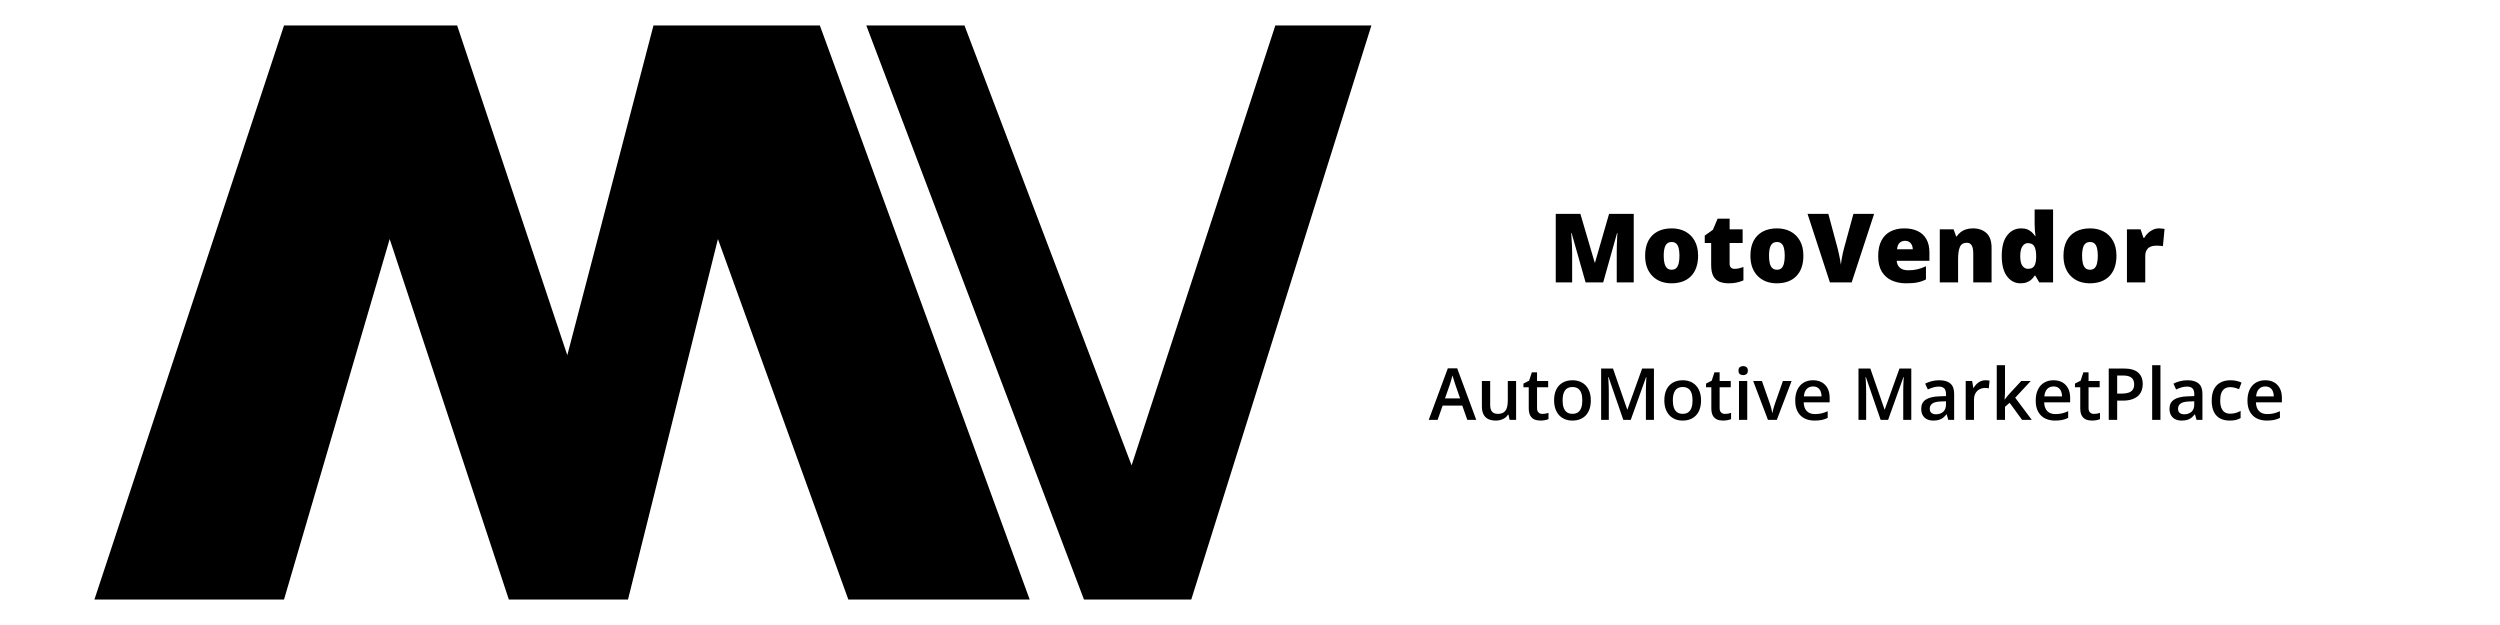 <svg width="200" height="50" viewBox="0 0 200 50" fill="none" xmlns="http://www.w3.org/2000/svg">
<path d="M126.847 22.59L125.727 18.644H125.693C125.703 18.747 125.713 18.885 125.723 19.06C125.736 19.235 125.747 19.424 125.757 19.626C125.767 19.828 125.772 20.023 125.772 20.21V22.59H124.46V17.112H126.431L127.574 21.001H127.604L128.725 17.112H130.699V22.59H129.339V20.188C129.339 20.016 129.342 19.831 129.347 19.634C129.354 19.434 129.362 19.246 129.369 19.071C129.379 18.894 129.388 18.754 129.395 18.652H129.362L128.256 22.59H126.847ZM135.848 20.458C135.848 20.812 135.799 21.127 135.701 21.402C135.604 21.677 135.463 21.908 135.278 22.095C135.093 22.283 134.87 22.425 134.607 22.522C134.345 22.617 134.049 22.665 133.719 22.665C133.412 22.665 133.13 22.617 132.872 22.522C132.618 22.425 132.395 22.283 132.206 22.095C132.016 21.908 131.868 21.677 131.763 21.402C131.661 21.127 131.61 20.812 131.61 20.458C131.61 19.988 131.695 19.591 131.865 19.266C132.037 18.942 132.282 18.694 132.599 18.524C132.919 18.355 133.3 18.27 133.742 18.27C134.149 18.27 134.511 18.355 134.828 18.524C135.146 18.694 135.394 18.942 135.574 19.266C135.756 19.591 135.848 19.988 135.848 20.458ZM133.097 20.458C133.097 20.7 133.119 20.905 133.161 21.072C133.203 21.237 133.271 21.363 133.363 21.451C133.458 21.536 133.582 21.578 133.734 21.578C133.887 21.578 134.008 21.536 134.098 21.451C134.188 21.363 134.253 21.237 134.293 21.072C134.335 20.905 134.356 20.7 134.356 20.458C134.356 20.215 134.335 20.013 134.293 19.851C134.253 19.688 134.186 19.566 134.094 19.484C134.004 19.401 133.882 19.36 133.727 19.36C133.504 19.36 133.343 19.452 133.243 19.637C133.146 19.822 133.097 20.096 133.097 20.458ZM138.767 21.507C138.899 21.507 139.02 21.493 139.13 21.466C139.24 21.438 139.355 21.403 139.475 21.361V22.429C139.315 22.499 139.145 22.555 138.965 22.597C138.788 22.642 138.56 22.665 138.283 22.665C138.008 22.665 137.766 22.622 137.556 22.537C137.346 22.45 137.183 22.3 137.065 22.088C136.95 21.873 136.893 21.574 136.893 21.192V19.442H136.38V18.847L137.032 18.386L137.41 17.494H138.369V18.345H139.411V19.442H138.369V21.095C138.369 21.232 138.404 21.336 138.474 21.406C138.544 21.473 138.642 21.507 138.767 21.507ZM144.271 20.458C144.271 20.812 144.222 21.127 144.125 21.402C144.027 21.677 143.886 21.908 143.701 22.095C143.516 22.283 143.293 22.425 143.031 22.522C142.768 22.617 142.472 22.665 142.143 22.665C141.835 22.665 141.553 22.617 141.296 22.522C141.041 22.425 140.819 22.283 140.629 22.095C140.439 21.908 140.292 21.677 140.187 21.402C140.084 21.127 140.033 20.812 140.033 20.458C140.033 19.988 140.118 19.591 140.288 19.266C140.46 18.942 140.705 18.694 141.022 18.524C141.342 18.355 141.723 18.27 142.165 18.27C142.572 18.27 142.934 18.355 143.252 18.524C143.569 18.694 143.817 18.942 143.997 19.266C144.18 19.591 144.271 19.988 144.271 20.458ZM141.521 20.458C141.521 20.7 141.542 20.905 141.584 21.072C141.627 21.237 141.694 21.363 141.787 21.451C141.882 21.536 142.005 21.578 142.158 21.578C142.31 21.578 142.431 21.536 142.521 21.451C142.611 21.363 142.676 21.237 142.716 21.072C142.758 20.905 142.78 20.7 142.78 20.458C142.78 20.215 142.758 20.013 142.716 19.851C142.676 19.688 142.61 19.566 142.517 19.484C142.427 19.401 142.305 19.36 142.15 19.36C141.928 19.36 141.767 19.452 141.667 19.637C141.569 19.822 141.521 20.096 141.521 20.458ZM149.929 17.112L148.134 22.59H146.392L144.604 17.112H146.268L147.014 19.888C147.041 19.993 147.072 20.128 147.107 20.293C147.145 20.455 147.179 20.618 147.209 20.78C147.241 20.942 147.261 21.075 147.268 21.177C147.278 21.075 147.297 20.944 147.325 20.784C147.352 20.624 147.382 20.464 147.415 20.304C147.45 20.142 147.482 20.008 147.512 19.903L148.273 17.112H149.929ZM152.349 18.27C152.762 18.27 153.118 18.342 153.417 18.487C153.717 18.629 153.948 18.844 154.11 19.131C154.273 19.419 154.354 19.778 154.354 20.21V20.863H151.735C151.747 21.085 151.83 21.267 151.982 21.41C152.137 21.552 152.364 21.623 152.664 21.623C152.929 21.623 153.171 21.597 153.391 21.544C153.613 21.492 153.842 21.411 154.077 21.301V22.354C153.872 22.461 153.648 22.54 153.406 22.59C153.164 22.64 152.858 22.665 152.488 22.665C152.061 22.665 151.679 22.589 151.341 22.436C151.004 22.284 150.738 22.048 150.543 21.728C150.351 21.408 150.255 20.997 150.255 20.495C150.255 19.986 150.342 19.567 150.517 19.24C150.692 18.91 150.937 18.667 151.252 18.509C151.566 18.349 151.932 18.27 152.349 18.27ZM152.402 19.266C152.229 19.266 152.085 19.321 151.967 19.431C151.852 19.538 151.785 19.708 151.765 19.941H153.024C153.021 19.816 152.996 19.702 152.949 19.6C152.901 19.497 152.832 19.416 152.739 19.356C152.649 19.296 152.537 19.266 152.402 19.266ZM157.839 18.27C158.276 18.27 158.633 18.393 158.91 18.64C159.188 18.888 159.326 19.284 159.326 19.828V22.59H157.861V20.274C157.861 19.992 157.82 19.78 157.738 19.637C157.658 19.492 157.528 19.42 157.348 19.42C157.071 19.42 156.885 19.534 156.79 19.761C156.695 19.986 156.647 20.309 156.647 20.731V22.59H155.182V18.345H156.288L156.486 18.907H156.542C156.632 18.772 156.74 18.657 156.865 18.562C156.989 18.467 157.133 18.395 157.295 18.345C157.458 18.294 157.639 18.27 157.839 18.27ZM161.642 22.665C161.205 22.665 160.845 22.479 160.563 22.107C160.281 21.734 160.139 21.19 160.139 20.473C160.139 19.748 160.284 19.2 160.574 18.828C160.864 18.456 161.239 18.27 161.698 18.27C161.888 18.27 162.052 18.297 162.189 18.352C162.326 18.407 162.445 18.482 162.545 18.577C162.647 18.669 162.736 18.774 162.811 18.892H162.841C162.824 18.784 162.807 18.637 162.792 18.449C162.777 18.26 162.77 18.075 162.77 17.895V16.759H164.246V22.59H163.141L162.826 22.054H162.77C162.702 22.166 162.617 22.269 162.515 22.361C162.415 22.454 162.293 22.527 162.148 22.582C162.005 22.637 161.837 22.665 161.642 22.665ZM162.241 21.507C162.476 21.507 162.641 21.433 162.736 21.286C162.834 21.136 162.886 20.909 162.893 20.604V20.488C162.893 20.153 162.846 19.897 162.751 19.72C162.659 19.54 162.484 19.45 162.226 19.45C162.052 19.45 161.907 19.535 161.792 19.705C161.677 19.875 161.619 20.138 161.619 20.495C161.619 20.848 161.677 21.105 161.792 21.267C161.909 21.427 162.059 21.507 162.241 21.507ZM169.316 20.458C169.316 20.812 169.267 21.127 169.17 21.402C169.072 21.677 168.931 21.908 168.746 22.095C168.561 22.283 168.338 22.425 168.076 22.522C167.813 22.617 167.517 22.665 167.188 22.665C166.88 22.665 166.598 22.617 166.341 22.522C166.086 22.425 165.864 22.283 165.674 22.095C165.484 21.908 165.337 21.677 165.232 21.402C165.129 21.127 165.078 20.812 165.078 20.458C165.078 19.988 165.163 19.591 165.333 19.266C165.505 18.942 165.75 18.694 166.067 18.524C166.387 18.355 166.768 18.27 167.21 18.27C167.617 18.27 167.979 18.355 168.297 18.524C168.614 18.694 168.862 18.942 169.042 19.266C169.225 19.591 169.316 19.988 169.316 20.458ZM166.566 20.458C166.566 20.7 166.587 20.905 166.629 21.072C166.672 21.237 166.739 21.363 166.832 21.451C166.926 21.536 167.05 21.578 167.203 21.578C167.355 21.578 167.476 21.536 167.566 21.451C167.656 21.363 167.721 21.237 167.761 21.072C167.803 20.905 167.825 20.7 167.825 20.458C167.825 20.215 167.803 20.013 167.761 19.851C167.721 19.688 167.655 19.566 167.562 19.484C167.472 19.401 167.35 19.36 167.195 19.36C166.973 19.36 166.812 19.452 166.712 19.637C166.614 19.822 166.566 20.096 166.566 20.458ZM172.718 18.27C172.798 18.27 172.882 18.276 172.969 18.288C173.057 18.298 173.122 18.307 173.164 18.314L173.033 19.697C172.985 19.685 172.924 19.675 172.849 19.667C172.774 19.657 172.669 19.652 172.535 19.652C172.442 19.652 172.343 19.661 172.238 19.678C172.134 19.696 172.034 19.733 171.939 19.791C171.846 19.846 171.77 19.931 171.71 20.046C171.65 20.158 171.62 20.31 171.62 20.503V22.59H170.155V18.345H171.246L171.474 19.023H171.545C171.623 18.883 171.721 18.757 171.841 18.644C171.964 18.529 172.1 18.438 172.25 18.371C172.402 18.303 172.558 18.27 172.718 18.27ZM117.384 33.59L116.982 32.449H115.411L115.01 33.59H114.299L115.827 29.464H116.575L118.101 33.59H117.384ZM116.808 31.87L116.418 30.746C116.403 30.697 116.381 30.629 116.353 30.541C116.325 30.451 116.297 30.36 116.269 30.268C116.24 30.174 116.217 30.096 116.198 30.032C116.18 30.109 116.156 30.195 116.128 30.291C116.102 30.384 116.076 30.472 116.049 30.555C116.025 30.637 116.006 30.701 115.993 30.746L115.6 31.87H116.808ZM121.288 30.479V33.59H120.768L120.678 33.171H120.641C120.576 33.278 120.492 33.367 120.391 33.438C120.29 33.507 120.178 33.559 120.054 33.593C119.93 33.628 119.8 33.646 119.663 33.646C119.429 33.646 119.229 33.607 119.062 33.528C118.897 33.447 118.771 33.324 118.683 33.157C118.595 32.99 118.551 32.775 118.551 32.511V30.479H119.214V32.387C119.214 32.629 119.262 32.809 119.36 32.929C119.459 33.049 119.613 33.109 119.821 33.109C120.021 33.109 120.18 33.068 120.298 32.986C120.417 32.903 120.5 32.781 120.549 32.62C120.599 32.459 120.624 32.261 120.624 32.027V30.479H121.288ZM123.393 33.112C123.479 33.112 123.564 33.105 123.648 33.09C123.733 33.073 123.809 33.053 123.879 33.031V33.531C123.806 33.563 123.711 33.59 123.595 33.612C123.479 33.635 123.358 33.646 123.232 33.646C123.056 33.646 122.898 33.617 122.757 33.559C122.617 33.499 122.505 33.397 122.423 33.253C122.341 33.108 122.299 32.909 122.299 32.654V30.982H121.875V30.687L122.33 30.454L122.547 29.788H122.963V30.479H123.853V30.982H122.963V32.646C122.963 32.803 123.002 32.92 123.081 32.997C123.159 33.074 123.263 33.112 123.393 33.112ZM127.265 32.027C127.265 32.286 127.231 32.515 127.164 32.716C127.096 32.916 126.998 33.086 126.869 33.224C126.74 33.361 126.584 33.466 126.402 33.539C126.221 33.611 126.015 33.646 125.787 33.646C125.573 33.646 125.378 33.611 125.2 33.539C125.022 33.466 124.867 33.361 124.736 33.224C124.607 33.086 124.506 32.916 124.435 32.716C124.364 32.515 124.328 32.286 124.328 32.027C124.328 31.684 124.387 31.394 124.505 31.156C124.625 30.916 124.796 30.734 125.017 30.608C125.238 30.483 125.501 30.42 125.807 30.42C126.093 30.42 126.346 30.483 126.565 30.608C126.785 30.734 126.956 30.916 127.08 31.156C127.203 31.396 127.265 31.686 127.265 32.027ZM125.008 32.027C125.008 32.254 125.036 32.448 125.09 32.609C125.146 32.77 125.232 32.894 125.349 32.98C125.465 33.064 125.615 33.106 125.798 33.106C125.982 33.106 126.132 33.064 126.248 32.98C126.364 32.894 126.449 32.77 126.504 32.609C126.558 32.448 126.585 32.254 126.585 32.027C126.585 31.801 126.558 31.609 126.504 31.451C126.449 31.292 126.364 31.171 126.248 31.089C126.132 31.004 125.981 30.962 125.795 30.962C125.522 30.962 125.322 31.054 125.197 31.238C125.071 31.421 125.008 31.684 125.008 32.027ZM129.865 33.59L128.681 30.159H128.656C128.662 30.235 128.668 30.34 128.676 30.473C128.683 30.606 128.69 30.749 128.696 30.9C128.701 31.052 128.704 31.197 128.704 31.336V33.59H128.091V29.481H129.038L130.177 32.761H130.193L131.371 29.481H132.315V33.59H131.672V31.302C131.672 31.177 131.673 31.041 131.677 30.895C131.683 30.749 131.688 30.61 131.694 30.479C131.702 30.348 131.707 30.243 131.711 30.164H131.688L130.46 33.59H129.865ZM136.084 32.027C136.084 32.286 136.05 32.515 135.982 32.716C135.915 32.916 135.817 33.086 135.687 33.224C135.558 33.361 135.403 33.466 135.221 33.539C135.039 33.611 134.834 33.646 134.605 33.646C134.392 33.646 134.196 33.611 134.018 33.539C133.84 33.466 133.686 33.361 133.554 33.224C133.425 33.086 133.325 32.916 133.254 32.716C133.183 32.515 133.147 32.286 133.147 32.027C133.147 31.684 133.206 31.394 133.324 31.156C133.444 30.916 133.614 30.734 133.835 30.608C134.057 30.483 134.32 30.42 134.625 30.42C134.912 30.42 135.165 30.483 135.384 30.608C135.603 30.734 135.775 30.916 135.898 31.156C136.022 31.396 136.084 31.686 136.084 32.027ZM133.827 32.027C133.827 32.254 133.854 32.448 133.909 32.609C133.965 32.77 134.051 32.894 134.167 32.98C134.283 33.064 134.433 33.106 134.617 33.106C134.8 33.106 134.95 33.064 135.066 32.98C135.183 32.894 135.268 32.77 135.322 32.609C135.376 32.448 135.404 32.254 135.404 32.027C135.404 31.801 135.376 31.609 135.322 31.451C135.268 31.292 135.183 31.171 135.066 31.089C134.95 31.004 134.799 30.962 134.614 30.962C134.34 30.962 134.141 31.054 134.015 31.238C133.89 31.421 133.827 31.684 133.827 32.027ZM138 33.112C138.086 33.112 138.172 33.105 138.256 33.09C138.34 33.073 138.417 33.053 138.486 33.031V33.531C138.413 33.563 138.319 33.59 138.203 33.612C138.086 33.635 137.966 33.646 137.84 33.646C137.664 33.646 137.506 33.617 137.365 33.559C137.225 33.499 137.113 33.397 137.031 33.253C136.948 33.108 136.907 32.909 136.907 32.654V30.982H136.483V30.687L136.938 30.454L137.154 29.788H137.57V30.479H138.461V30.982H137.57V32.646C137.57 32.803 137.61 32.92 137.688 32.997C137.767 33.074 137.871 33.112 138 33.112ZM139.779 30.479V33.59H139.119V30.479H139.779ZM139.453 29.287C139.554 29.287 139.641 29.314 139.715 29.369C139.789 29.423 139.827 29.517 139.827 29.65C139.827 29.781 139.789 29.875 139.715 29.931C139.641 29.985 139.554 30.012 139.453 30.012C139.348 30.012 139.259 29.985 139.186 29.931C139.115 29.875 139.079 29.781 139.079 29.65C139.079 29.517 139.115 29.423 139.186 29.369C139.259 29.314 139.348 29.287 139.453 29.287ZM141.437 33.59L140.254 30.479H140.954L141.595 32.306C141.636 32.422 141.673 32.547 141.707 32.682C141.741 32.817 141.764 32.93 141.777 33.022H141.8C141.813 32.927 141.838 32.812 141.876 32.679C141.913 32.544 141.951 32.42 141.991 32.306L142.632 30.479H143.328L142.145 33.59H141.437ZM145.04 30.42C145.317 30.42 145.555 30.477 145.754 30.591C145.952 30.706 146.105 30.868 146.212 31.078C146.319 31.287 146.372 31.538 146.372 31.831V32.185H144.295C144.303 32.486 144.383 32.719 144.537 32.882C144.692 33.045 144.91 33.126 145.189 33.126C145.387 33.126 145.565 33.107 145.723 33.07C145.882 33.031 146.046 32.974 146.215 32.898V33.435C146.059 33.508 145.901 33.562 145.74 33.596C145.579 33.629 145.386 33.646 145.161 33.646C144.855 33.646 144.587 33.587 144.354 33.469C144.124 33.349 143.943 33.171 143.812 32.935C143.683 32.699 143.618 32.406 143.618 32.055C143.618 31.707 143.677 31.411 143.795 31.167C143.913 30.924 144.079 30.738 144.292 30.611C144.506 30.484 144.755 30.42 145.04 30.42ZM145.04 30.917C144.832 30.917 144.663 30.985 144.534 31.12C144.407 31.255 144.332 31.452 144.309 31.713H145.726C145.724 31.557 145.698 31.419 145.647 31.299C145.598 31.18 145.523 31.086 145.422 31.018C145.323 30.951 145.195 30.917 145.04 30.917ZM150.452 33.59L149.269 30.159H149.244C149.25 30.235 149.256 30.34 149.264 30.473C149.271 30.606 149.278 30.749 149.283 30.9C149.289 31.052 149.292 31.197 149.292 31.336V33.59H148.679V29.481H149.626L150.764 32.761H150.781L151.959 29.481H152.903V33.59H152.259V31.302C152.259 31.177 152.261 31.041 152.265 30.895C152.271 30.749 152.276 30.61 152.282 30.479C152.289 30.348 152.295 30.243 152.299 30.164H152.276L151.048 33.59H150.452ZM155.137 30.42C155.531 30.42 155.828 30.507 156.028 30.681C156.23 30.855 156.332 31.127 156.332 31.496V33.59H155.862L155.736 33.149H155.713C155.625 33.261 155.534 33.354 155.441 33.427C155.347 33.5 155.238 33.554 155.115 33.59C154.993 33.627 154.844 33.646 154.668 33.646C154.482 33.646 154.317 33.612 154.17 33.545C154.024 33.476 153.909 33.371 153.825 33.23C153.74 33.09 153.698 32.912 153.698 32.696C153.698 32.376 153.817 32.135 154.055 31.974C154.295 31.813 154.657 31.724 155.14 31.707L155.68 31.687V31.524C155.68 31.309 155.629 31.155 155.528 31.063C155.429 30.972 155.288 30.926 155.106 30.926C154.951 30.926 154.8 30.948 154.654 30.993C154.508 31.038 154.365 31.093 154.227 31.159L154.013 30.692C154.165 30.612 154.337 30.546 154.53 30.496C154.725 30.445 154.927 30.42 155.137 30.42ZM155.677 32.103L155.275 32.117C154.945 32.129 154.714 32.185 154.581 32.286C154.448 32.387 154.381 32.526 154.381 32.702C154.381 32.855 154.427 32.968 154.519 33.039C154.611 33.108 154.732 33.143 154.881 33.143C155.11 33.143 155.299 33.078 155.449 32.949C155.601 32.818 155.677 32.626 155.677 32.373V32.103ZM158.833 30.42C158.885 30.42 158.942 30.423 159.004 30.428C159.066 30.434 159.119 30.441 159.164 30.451L159.102 31.069C159.063 31.058 159.014 31.049 158.956 31.044C158.9 31.038 158.85 31.035 158.805 31.035C158.687 31.035 158.574 31.055 158.467 31.094C158.361 31.132 158.266 31.19 158.183 31.269C158.101 31.345 158.036 31.442 157.99 31.558C157.943 31.674 157.919 31.809 157.919 31.963V33.59H157.256V30.479H157.773L157.863 31.027H157.894C157.956 30.916 158.033 30.815 158.124 30.723C158.216 30.632 158.321 30.558 158.439 30.504C158.559 30.448 158.69 30.42 158.833 30.42ZM160.401 29.217V31.33C160.401 31.426 160.397 31.531 160.39 31.645C160.382 31.758 160.375 31.863 160.367 31.963H160.381C160.43 31.897 160.488 31.82 160.555 31.732C160.625 31.644 160.69 31.567 160.752 31.502L161.702 30.479H162.461L161.216 31.817L162.542 33.59H161.767L160.772 32.224L160.401 32.542V33.59H159.74V29.217H160.401ZM164.279 30.42C164.556 30.42 164.794 30.477 164.993 30.591C165.191 30.706 165.344 30.868 165.451 31.078C165.558 31.287 165.611 31.538 165.611 31.831V32.185H163.534C163.542 32.486 163.622 32.719 163.776 32.882C163.931 33.045 164.149 33.126 164.428 33.126C164.626 33.126 164.804 33.107 164.962 33.07C165.121 33.031 165.285 32.974 165.454 32.898V33.435C165.298 33.508 165.14 33.562 164.979 33.596C164.818 33.629 164.625 33.646 164.4 33.646C164.094 33.646 163.826 33.587 163.593 33.469C163.363 33.349 163.182 33.171 163.051 32.935C162.922 32.699 162.857 32.406 162.857 32.055C162.857 31.707 162.916 31.411 163.034 31.167C163.152 30.924 163.318 30.738 163.531 30.611C163.745 30.484 163.994 30.42 164.279 30.42ZM164.279 30.917C164.071 30.917 163.902 30.985 163.773 31.12C163.646 31.255 163.571 31.452 163.548 31.713H164.965C164.963 31.557 164.937 31.419 164.886 31.299C164.837 31.18 164.762 31.086 164.661 31.018C164.562 30.951 164.434 30.917 164.279 30.917ZM167.514 33.112C167.6 33.112 167.685 33.105 167.769 33.09C167.854 33.073 167.93 33.053 168 33.031V33.531C167.927 33.563 167.832 33.59 167.716 33.612C167.6 33.635 167.479 33.646 167.353 33.646C167.177 33.646 167.019 33.617 166.878 33.559C166.738 33.499 166.626 33.397 166.544 33.253C166.462 33.108 166.42 32.909 166.42 32.654V30.982H165.996V30.687L166.451 30.454L166.668 29.788H167.084V30.479H167.974V30.982H167.084V32.646C167.084 32.803 167.123 32.92 167.202 32.997C167.28 33.074 167.384 33.112 167.514 33.112ZM169.894 29.481C170.424 29.481 170.811 29.59 171.054 29.807C171.298 30.025 171.42 30.329 171.42 30.721C171.42 30.899 171.392 31.068 171.335 31.229C171.281 31.389 171.191 31.53 171.066 31.654C170.94 31.775 170.774 31.872 170.568 31.943C170.364 32.014 170.112 32.05 169.812 32.05H169.374V33.59H168.699V29.481H169.894ZM169.849 30.041H169.374V31.488H169.742C169.954 31.488 170.134 31.463 170.282 31.415C170.43 31.364 170.542 31.285 170.619 31.176C170.696 31.067 170.734 30.924 170.734 30.746C170.734 30.508 170.662 30.331 170.518 30.215C170.375 30.099 170.152 30.041 169.849 30.041ZM172.836 33.59H172.173V29.217H172.836V33.59ZM175 30.42C175.393 30.42 175.69 30.507 175.891 30.681C176.093 30.855 176.194 31.127 176.194 31.496V33.59H175.725L175.599 33.149H175.576C175.488 33.261 175.397 33.354 175.304 33.427C175.21 33.5 175.101 33.554 174.978 33.59C174.856 33.627 174.707 33.646 174.531 33.646C174.345 33.646 174.179 33.612 174.033 33.545C173.887 33.476 173.772 33.371 173.688 33.23C173.603 33.09 173.561 32.912 173.561 32.696C173.561 32.376 173.68 32.135 173.918 31.974C174.158 31.813 174.519 31.724 175.003 31.707L175.542 31.687V31.524C175.542 31.309 175.492 31.155 175.391 31.063C175.291 30.972 175.151 30.926 174.969 30.926C174.814 30.926 174.663 30.948 174.517 30.993C174.371 31.038 174.228 31.093 174.09 31.159L173.876 30.692C174.028 30.612 174.2 30.546 174.393 30.496C174.588 30.445 174.79 30.42 175 30.42ZM175.54 32.103L175.138 32.117C174.808 32.129 174.577 32.185 174.444 32.286C174.311 32.387 174.244 32.526 174.244 32.702C174.244 32.855 174.29 32.968 174.382 33.039C174.474 33.108 174.594 33.143 174.744 33.143C174.973 33.143 175.162 33.078 175.312 32.949C175.464 32.818 175.54 32.626 175.54 32.373V32.103ZM178.372 33.646C178.078 33.646 177.823 33.589 177.608 33.475C177.392 33.36 177.227 33.185 177.111 32.949C176.994 32.713 176.936 32.413 176.936 32.05C176.936 31.671 177 31.362 177.127 31.122C177.255 30.883 177.431 30.706 177.656 30.591C177.882 30.477 178.142 30.42 178.434 30.42C178.62 30.42 178.787 30.439 178.937 30.476C179.089 30.512 179.217 30.556 179.322 30.608L179.125 31.137C179.011 31.09 178.894 31.05 178.774 31.018C178.654 30.987 178.539 30.971 178.429 30.971C178.247 30.971 178.095 31.011 177.973 31.091C177.853 31.172 177.763 31.292 177.703 31.451C177.645 31.61 177.616 31.808 177.616 32.044C177.616 32.273 177.646 32.466 177.706 32.623C177.766 32.779 177.855 32.897 177.973 32.977C178.091 33.056 178.237 33.095 178.409 33.095C178.579 33.095 178.732 33.075 178.867 33.033C179.002 32.992 179.129 32.939 179.249 32.873V33.447C179.131 33.514 179.005 33.564 178.87 33.596C178.735 33.629 178.569 33.646 178.372 33.646ZM181.219 30.42C181.496 30.42 181.734 30.477 181.933 30.591C182.132 30.706 182.284 30.868 182.391 31.078C182.498 31.287 182.551 31.538 182.551 31.831V32.185H180.474C180.482 32.486 180.562 32.719 180.716 32.882C180.872 33.045 181.089 33.126 181.368 33.126C181.567 33.126 181.745 33.107 181.902 33.07C182.061 33.031 182.225 32.974 182.394 32.898V33.435C182.238 33.508 182.08 33.562 181.919 33.596C181.758 33.629 181.565 33.646 181.34 33.646C181.035 33.646 180.766 33.587 180.533 33.469C180.303 33.349 180.122 33.171 179.991 32.935C179.862 32.699 179.797 32.406 179.797 32.055C179.797 31.707 179.856 31.411 179.974 31.167C180.092 30.924 180.258 30.738 180.472 30.611C180.685 30.484 180.934 30.42 181.219 30.42ZM181.219 30.917C181.011 30.917 180.843 30.985 180.713 31.12C180.586 31.255 180.511 31.452 180.488 31.713H181.905C181.903 31.557 181.877 31.419 181.826 31.299C181.777 31.18 181.702 31.086 181.601 31.018C181.502 30.951 181.375 30.917 181.219 30.917Z" fill="black"/>
<path d="M22.722 47.961L31.175 19.124L40.707 47.961H50.24L57.434 19.124L67.866 47.961H82.374L65.588 2.038H52.278L45.384 28.417L36.571 2.038H22.722L7.554 47.961H22.722Z" fill="black"/>
<path d="M90.528 37.23L102.027 2.038H109.712L95.302 47.961H86.717L69.304 2.038H77.158L90.528 37.23Z" fill="black"/>
</svg>
